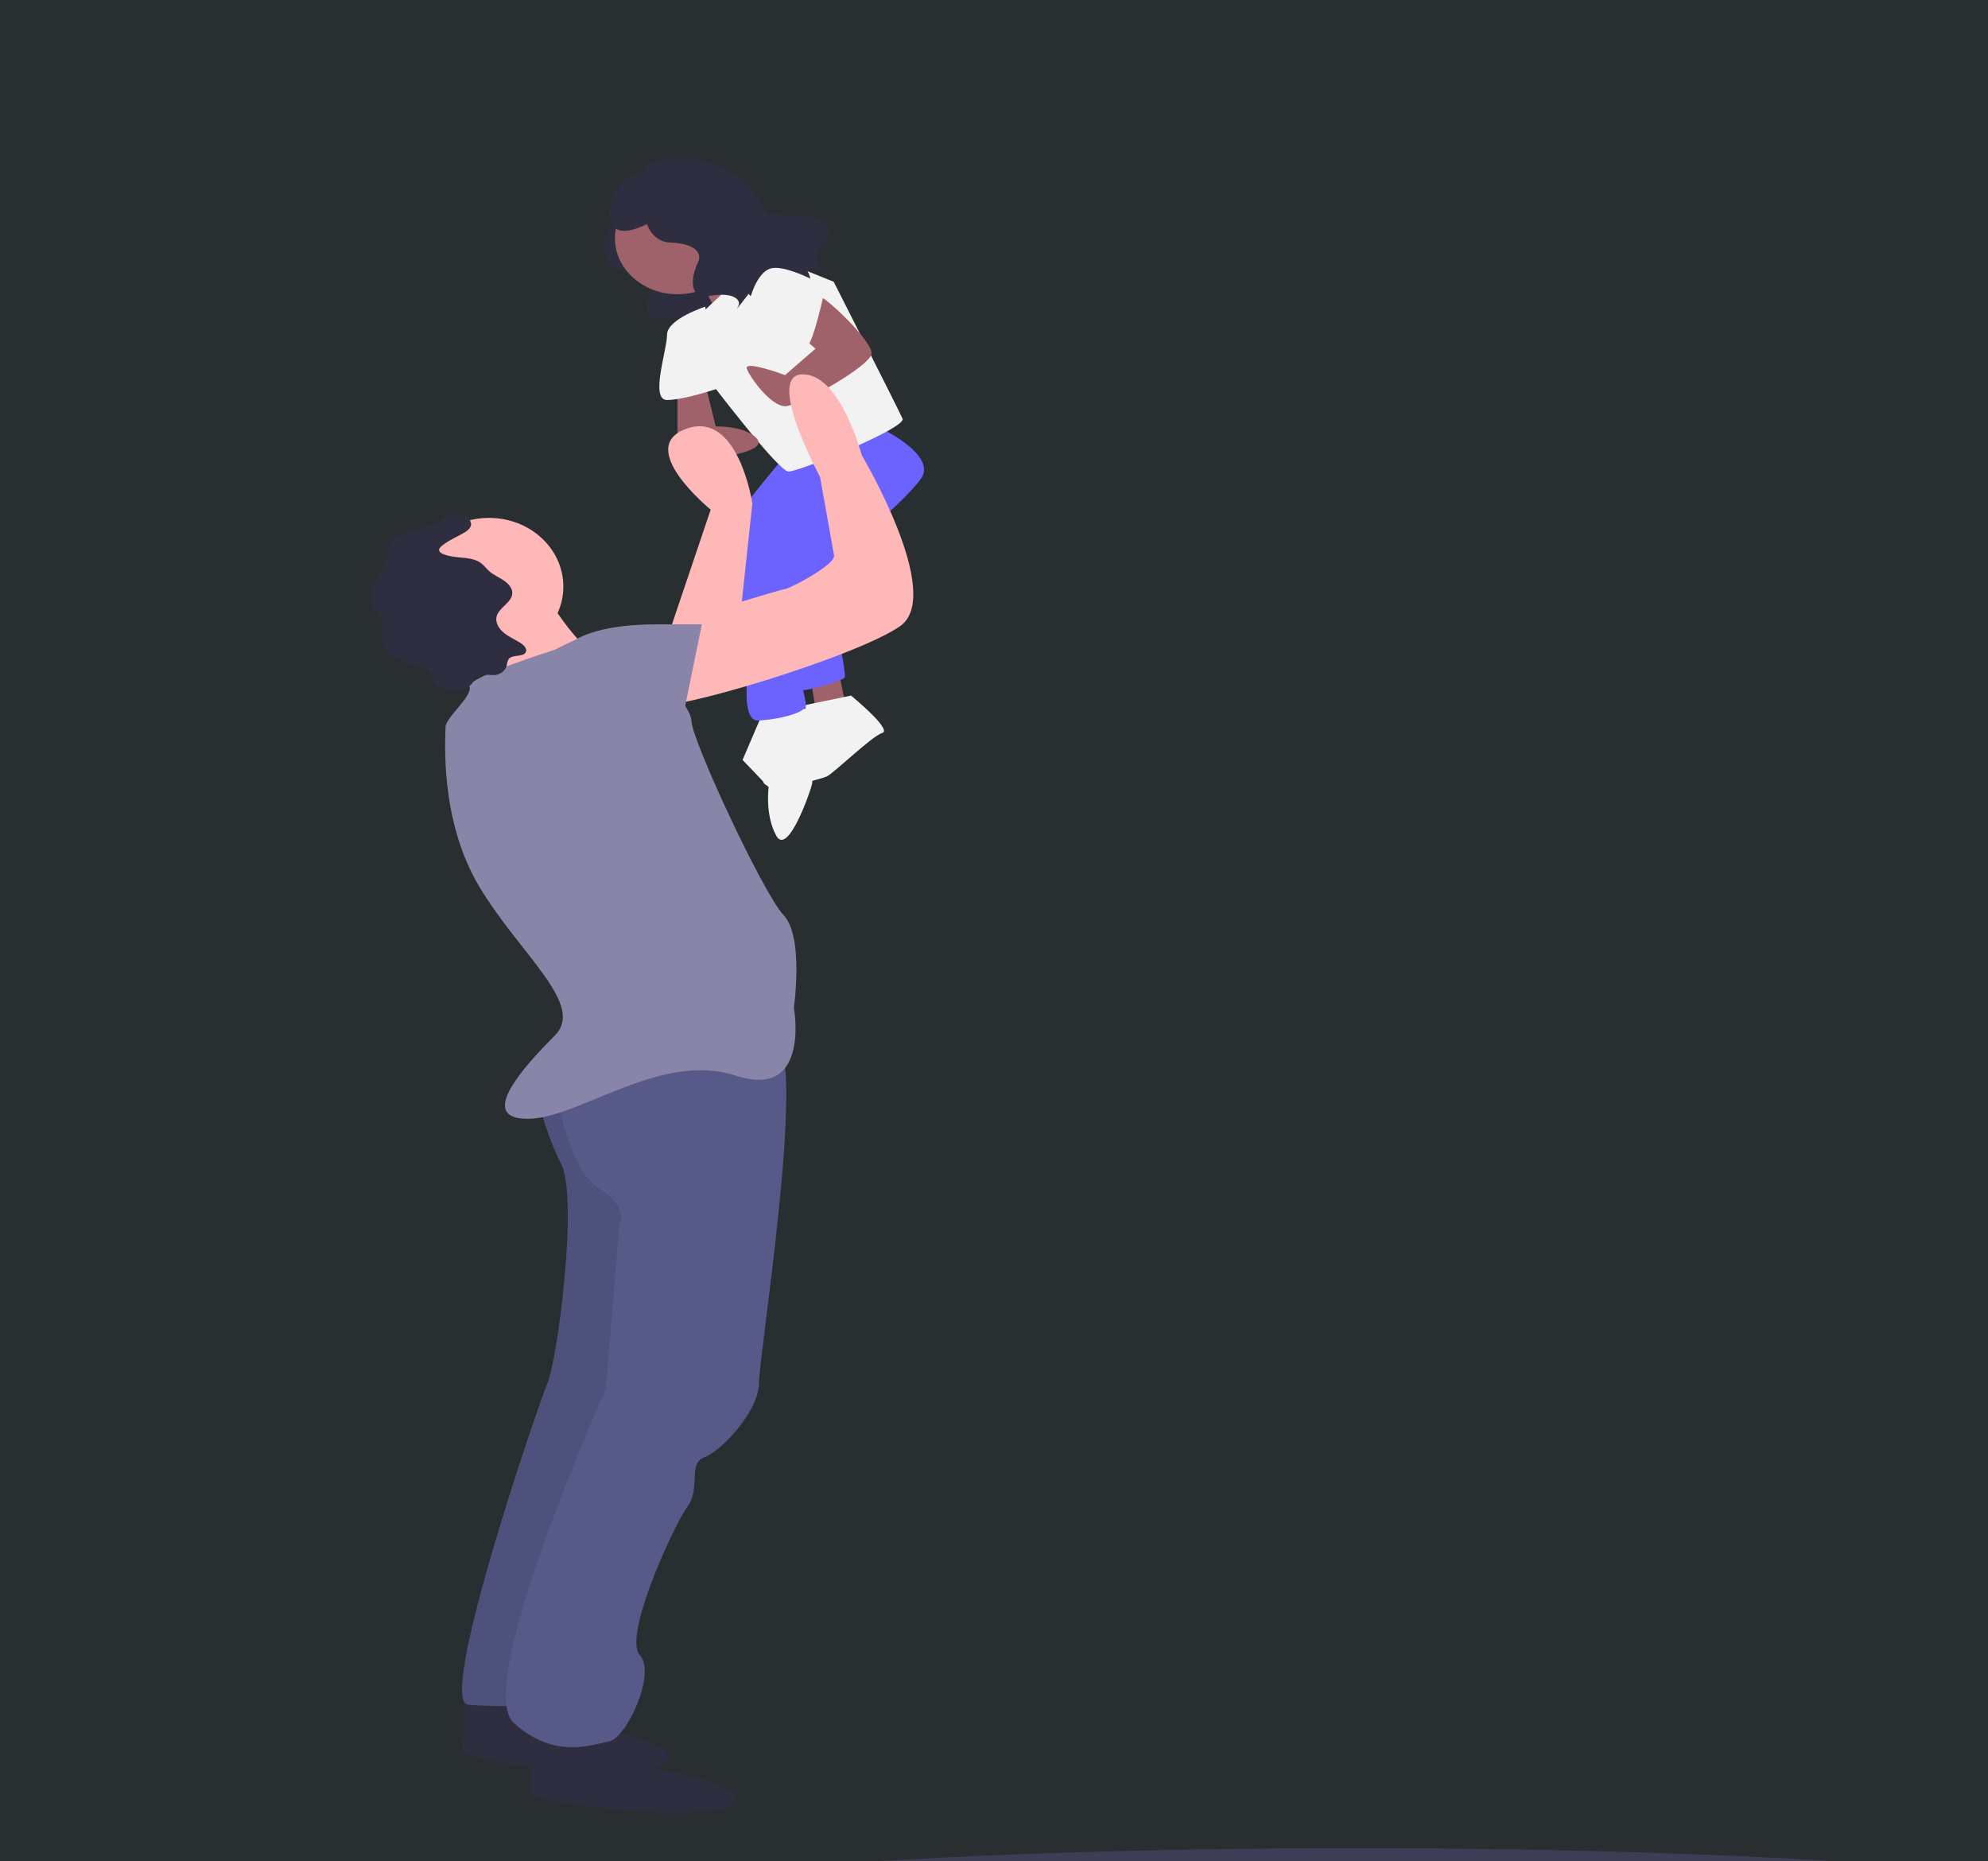 <svg width="579" height="542" viewBox="0 0 579 542" fill="none" xmlns="http://www.w3.org/2000/svg">
<rect width="579" height="542" fill="#292F30"/>
<g id="baapbeti" clip-path="url(#clip0)">
<path id="Vector" d="M586.323 581.481C573.02 581.481 560.322 581.706 548.698 582.114C548.717 582.03 548.728 581.946 548.731 581.862C548.731 578.306 534.879 575.059 512.033 572.58C579.314 569.36 624.414 563.447 624.414 556.685C624.414 546.48 521.728 538.208 395.059 538.208C268.39 538.208 165.704 546.48 165.704 556.685C165.704 558.588 169.279 560.424 175.911 562.151C136.396 563.334 108 566.596 108 570.436C108 575.274 153.075 579.196 208.677 579.196C226.476 579.196 243.192 578.793 257.701 578.088C254.198 579.289 252.318 580.554 252.318 581.862C252.318 589.644 318.672 595.953 400.525 595.953C434.533 595.953 465.859 594.863 490.869 593.032C504.265 596.501 541.939 599 586.323 599C641.925 599 687 595.078 687 590.24C687 585.403 641.925 581.481 586.323 581.481Z" fill="#3F3D56"/>
<g id="beti">
<path id="Vector_2" d="M178.608 61.956C178.608 61.956 180.404 63.8 177.327 67.367C174.251 70.934 176.735 78.674 182.58 78.871C188.424 79.068 191.259 81.262 189.85 84.151C188.44 87.04 186.747 93.905 193.112 92.861C199.477 91.817 201.489 94.088 200.362 95.832C199.235 97.578 203.2 92.362 203.2 92.362C203.2 92.362 206.747 97.097 211.1 93.783C215.454 90.468 217.185 60.426 208.31 59.917C199.435 59.408 178.608 61.956 178.608 61.956Z" fill="#2F2E41"/>
<path id="Vector_3" d="M223.6 204.824L225.623 217.508H234.725L231.69 203.012L223.6 204.824Z" fill="#9F616A"/>
<path id="Vector_4" d="M221.627 208.8C221.627 208.8 236.622 204.423 235.61 207.468C234.598 210.513 236.969 226.013 236.537 228.216C236.151 230.187 229.453 249.531 226.087 243.365C222.72 237.199 223.865 229.227 223.865 229.227L216.269 221.302L221.627 208.8Z" fill="#F2F2F2"/>
<path id="Vector_5" d="M235.735 195.311L237.758 207.995H246.859L243.825 193.499L235.735 195.311Z" fill="#9F616A"/>
<path id="Vector_6" d="M228.657 132.795C228.657 132.795 202.521 162.829 206.488 167.291C210.455 171.754 217.533 198.935 217.533 198.935C217.533 198.935 216.522 209.807 220.567 209.807C224.612 209.807 234.724 207.995 234.724 205.277C234.724 202.559 225.623 168.13 225.623 168.13L251.915 137.325L228.657 132.795Z" fill="#6C63FF"/>
<path id="Vector_7" d="M228.791 136.684L255.083 124C255.083 124 273.285 132.154 268.229 139.403C263.173 146.651 239.915 165.678 239.915 165.678C239.915 165.678 246.993 196.483 245.982 197.389C244.971 198.295 233.847 201.919 230.814 201.013C227.78 200.107 211.6 164.771 215.645 162.959C219.69 161.147 232.836 142.121 232.836 142.121L228.791 136.684Z" fill="#6C63FF"/>
<path id="Vector_8" d="M197.309 85.681C207.361 85.681 215.511 78.379 215.511 69.372C215.511 60.365 207.361 53.064 197.309 53.064C187.256 53.064 179.107 60.365 179.107 69.372C179.107 78.379 187.256 85.681 197.309 85.681Z" fill="#9F616A"/>
<path id="Vector_9" d="M202.365 79.339C202.365 79.339 210.599 93.366 211.033 95.866C211.466 98.365 225.623 79.339 225.623 79.339L209.443 69.372L202.365 79.339Z" fill="#9F616A"/>
<path id="Vector_10" d="M205.399 90.211L222.589 73.903L242.814 82.057C242.814 82.057 261.676 119.204 262.863 121.922C264.05 124.64 232.702 137.325 229.668 137.325C226.634 137.325 205.399 109.238 205.399 109.238C205.399 109.238 200.342 95.647 205.399 90.211Z" fill="#F2F2F2"/>
<path id="Vector_11" d="M197.309 111.956V128.264H209.444L205.452 111.956H197.309Z" fill="#9F616A"/>
<path id="Vector_12" d="M204.232 124.187C202.699 124.169 201.196 124.569 199.923 125.336C198.65 126.102 197.668 127.198 197.109 128.478C196.318 130.393 196.586 132.406 200.342 133.248C208.432 135.06 209.443 133.248 209.443 133.248C209.443 133.248 223.487 131.436 220.51 127.811C217.533 124.187 209.443 124.187 209.443 124.187H204.232Z" fill="#9F616A"/>
<path id="Vector_13" d="M247.87 202.559C247.87 202.559 260.005 212.526 256.971 213.432C253.937 214.338 242.814 225.21 240.791 226.116C238.983 226.926 219.556 232.458 222.589 226.116C225.623 219.774 232.702 216.15 232.702 216.15L234.724 205.277L247.87 202.559Z" fill="#F2F2F2"/>
<path id="Vector_14" d="M205.399 89.305C205.399 89.305 194.275 92.929 194.275 97.459C194.275 101.99 189.219 116.486 194.275 116.486C199.331 116.486 209.443 113.008 209.443 113.008L205.399 89.305Z" fill="#F2F2F2"/>
<path id="Vector_15" d="M230.679 95.647L237.505 101.541L228.657 109.238C228.657 109.238 216.522 104.708 217.533 107.426C218.544 110.144 224.612 118.298 228.657 118.298C232.702 118.298 253.754 106.52 253.846 102.896C253.937 99.271 240.791 86.587 237.758 85.681C234.724 84.775 230.679 95.647 230.679 95.647Z" fill="#9F616A"/>
<path id="Vector_16" d="M232.228 62.762C229.255 62.75 226.285 62.586 223.332 62.271C221.014 57.251 218.06 53.038 214.866 51.468C212.599 49.65 209.102 48.329 206.358 47.285C199.62 44.72 188.404 46.32 187.748 49.236C174.49 54.913 177.84 64.881 177.84 64.881C179.9 68.782 184.522 67.053 188.443 65.286C189.444 68.115 191.809 70.515 195.195 70.629C201.67 70.847 204.809 73.277 203.248 76.478C201.687 79.678 199.812 87.283 206.863 86.127C213.914 84.971 216.143 87.486 214.894 89.419C213.646 91.352 218.038 85.575 218.038 85.575C218.038 85.575 221.968 90.819 226.79 87.148C227.278 86.727 227.626 86.193 227.795 85.606C230.038 86.471 231.814 86.799 232.823 86.394C238.599 84.079 235.012 78.641 235.012 78.641C235.012 78.641 242.723 77.581 240.239 77.757C237.754 77.932 236.182 75.046 240.386 69.845C244.591 64.643 236.124 62.88 232.228 62.762Z" fill="#2F2E41"/>
<path id="Vector_17" d="M217.845 89.332C217.845 89.332 232.702 101.083 234.724 101.083C236.747 101.083 240.425 83.427 240.425 83.427C240.425 83.427 228.437 76.429 223.997 78.337C219.556 80.245 217.845 89.332 217.845 89.332Z" fill="#F2F2F2"/>
</g>
<g id="baap" filter="url(#filter0_d)">
<path id="Vector_18" d="M154.555 489.52C154.555 489.52 172.534 499.43 174.532 499.43C176.53 499.43 203.499 505.736 191.512 510.241C179.526 514.745 133.579 508.439 134.578 505.736C135.577 503.034 134.578 486.817 136.575 486.817C138.573 486.817 154.555 489.52 154.555 489.52Z" fill="#2F2E41"/>
<path id="Vector_19" d="M174.23 502.412C174.23 502.412 192.21 511.925 194.207 511.925C196.205 511.925 223.174 517.98 211.188 522.304C199.201 526.628 153.254 520.574 154.253 517.98C155.252 515.385 154.253 499.817 156.251 499.817C158.248 499.817 174.23 502.412 174.23 502.412Z" fill="#2F2E41"/>
<path id="Vector_20" d="M155.401 311.612C155.401 311.612 158.417 325.105 163.445 335C168.472 344.894 162.439 391.67 159.423 398.866C156.406 406.063 127.247 491.518 136.296 492.418C145.346 493.317 163.445 492.418 163.445 492.418L192.604 410.56L187.576 300.817L155.401 311.612Z" fill="#575A88"/>
<path id="Vector_21" opacity="0.1" d="M155.401 311.612C155.401 311.612 158.417 325.105 163.445 335C168.472 344.894 162.439 391.67 159.423 398.866C156.406 406.063 127.247 491.518 136.296 492.418C145.346 493.317 163.445 492.418 163.445 492.418L192.604 410.56L187.576 300.817L155.401 311.612Z" fill="black"/>
<path id="Vector_22" d="M161.53 312.395C161.53 312.395 165.498 336.686 174.426 342.084C183.354 347.482 180.378 352.88 180.378 352.88L176.41 400.562C176.41 400.562 137.722 486.93 149.626 497.726C161.53 508.522 172.442 504.024 177.402 503.124C182.362 502.224 191.29 483.331 186.33 477.933C181.37 472.535 196.25 440.147 200.218 434.749C204.186 429.351 200.218 422.154 205.178 420.355C210.138 418.555 221.05 406.86 221.05 398.763C221.05 390.666 234.938 304.298 226.01 298.9C217.082 293.502 159.854 310.041 159.854 310.041L161.53 312.395Z" fill="#575A88"/>
<path id="Vector_23" d="M142.432 186.817C154.385 186.817 164.075 177.863 164.075 166.817C164.075 155.772 154.385 146.817 142.432 146.817C130.479 146.817 120.789 155.772 120.789 166.817C120.789 177.863 130.479 186.817 142.432 186.817Z" fill="#FFB8B8"/>
<path id="Vector_24" d="M157.358 166.817C157.358 166.817 169.185 186.862 175.098 186.862C181.011 186.862 151.445 207.817 151.445 207.817C151.445 207.817 141.59 181.395 139.619 180.484C137.648 179.573 157.358 166.817 157.358 166.817Z" fill="#FFB8B8"/>
<path id="Vector_25" d="M161.592 185.21C161.592 185.21 135.734 193.298 136.729 195.995C137.723 198.691 129.767 204.982 129.767 207.678C129.767 210.374 127.778 234.64 139.712 254.412C151.647 274.184 170.543 288.564 161.592 297.552C152.641 306.539 138.718 321.817 153.636 321.817C168.554 321.817 192.422 302.045 214.302 309.235C236.181 316.425 231.209 289.463 231.209 289.463C231.209 289.463 234.192 268.792 228.225 262.501C222.258 256.21 201.373 211.273 201.373 205.881C201.373 200.488 181.482 179.817 176.51 179.817C171.537 179.817 161.592 185.21 161.592 185.21Z" fill="#8985A8"/>
<path id="Vector_26" d="M134.197 151.682C135.561 150.959 137.172 150.058 137.211 148.627C137.175 148.102 136.971 147.597 136.623 147.175C136.275 146.753 135.798 146.432 135.252 146.252C134.152 145.908 132.987 145.766 131.826 145.834C131.381 145.813 130.935 145.853 130.502 145.953C129.373 146.268 128.723 147.305 127.833 148.009C126.542 149.032 124.764 149.332 123.103 149.722C120.32 150.375 117.652 151.376 115.175 152.696C114.685 152.919 114.257 153.238 113.92 153.63C113.53 154.35 113.356 155.151 113.416 155.952C113.192 158.995 111.176 161.645 109.671 164.374C108.165 167.103 107.177 170.503 108.943 173.1C109.644 173.909 110.299 174.749 110.904 175.619C112.156 177.98 110.593 180.888 111.498 183.375C111.902 184.355 112.552 185.236 113.395 185.95C115.136 187.537 117.281 188.712 119.641 189.373C121.893 190 124.688 190.419 125.57 192.397C125.948 193.245 125.871 194.245 126.405 195.022C127.066 195.984 128.43 196.295 129.661 196.5C131.044 196.787 132.467 196.88 133.88 196.777C134.587 196.721 135.274 196.537 135.9 196.234C136.526 195.931 137.077 195.515 137.519 195.014C137.919 194.306 138.414 193.645 138.993 193.047C140.428 191.962 142.608 192.819 144.451 192.531C145.198 192.404 145.889 192.086 146.443 191.615C146.997 191.145 147.392 190.54 147.579 189.874C147.63 189.164 147.846 188.472 148.214 187.843C149.359 186.518 152.371 187.453 153.127 185.916C153.618 184.917 152.59 183.862 151.597 183.24C149.977 182.226 148.166 181.446 146.714 180.243C145.261 179.039 144.186 177.238 144.641 175.504C145.323 172.903 149.075 171.471 149.199 168.8C149.271 167.27 148.056 165.927 146.696 165.016C145.336 164.105 143.76 163.45 142.544 162.385C141.655 161.607 140.985 160.63 140.019 159.93C138.272 158.666 135.881 158.513 133.656 158.306C132.463 158.195 127.702 157.696 127.889 156.051C128.045 154.685 132.985 152.325 134.197 151.682Z" fill="#2F2E41"/>
<path id="Vector_27" d="M198.389 176.577C198.389 176.577 227.714 167.516 228.726 167.516C229.737 167.516 243.894 160.268 242.883 157.55L238.838 134.899C238.838 134.899 222.658 105 233.782 105C244.905 105 250.973 128.557 250.973 128.557C250.973 128.557 275.242 169.328 262.096 178.389C248.95 187.449 194.344 203.758 191.31 201.039C188.276 198.321 198.389 176.577 198.389 176.577Z" fill="#FFB8B8"/>
<path id="Vector_28" d="M193.731 183.677L206.984 144.412C206.984 144.412 184.737 126.292 199.906 120.856C215.074 115.419 219.119 142.6 219.119 142.6L214.063 189.714H193.838L193.731 183.677Z" fill="#FFB8B8"/>
<path id="Vector_29" d="M161.123 190.381C161.123 190.381 161.123 177.817 191.323 177.817H204.409L198.369 207.433L178.236 212.817L161.123 190.381Z" fill="#8985A8"/>
</g>
</g>
<defs>
<filter id="filter0_d" x="104" y="105" width="166" height="426.817" filterUnits="userSpaceOnUse" color-interpolation-filters="sRGB">
<feFlood flood-opacity="0" result="BackgroundImageFix"/>
<feColorMatrix in="SourceAlpha" type="matrix" values="0 0 0 0 0 0 0 0 0 0 0 0 0 0 0 0 0 0 127 0"/>
<feOffset dy="4"/>
<feGaussianBlur stdDeviation="2"/>
<feColorMatrix type="matrix" values="0 0 0 0 0 0 0 0 0 0 0 0 0 0 0 0 0 0 0.25 0"/>
<feBlend mode="normal" in2="BackgroundImageFix" result="effect1_dropShadow"/>
<feBlend mode="normal" in="SourceGraphic" in2="effect1_dropShadow" result="shape"/>
</filter>
<clipPath id="clip0">
<rect width="579" height="542" fill="white"/>
</clipPath>
</defs>
</svg>
